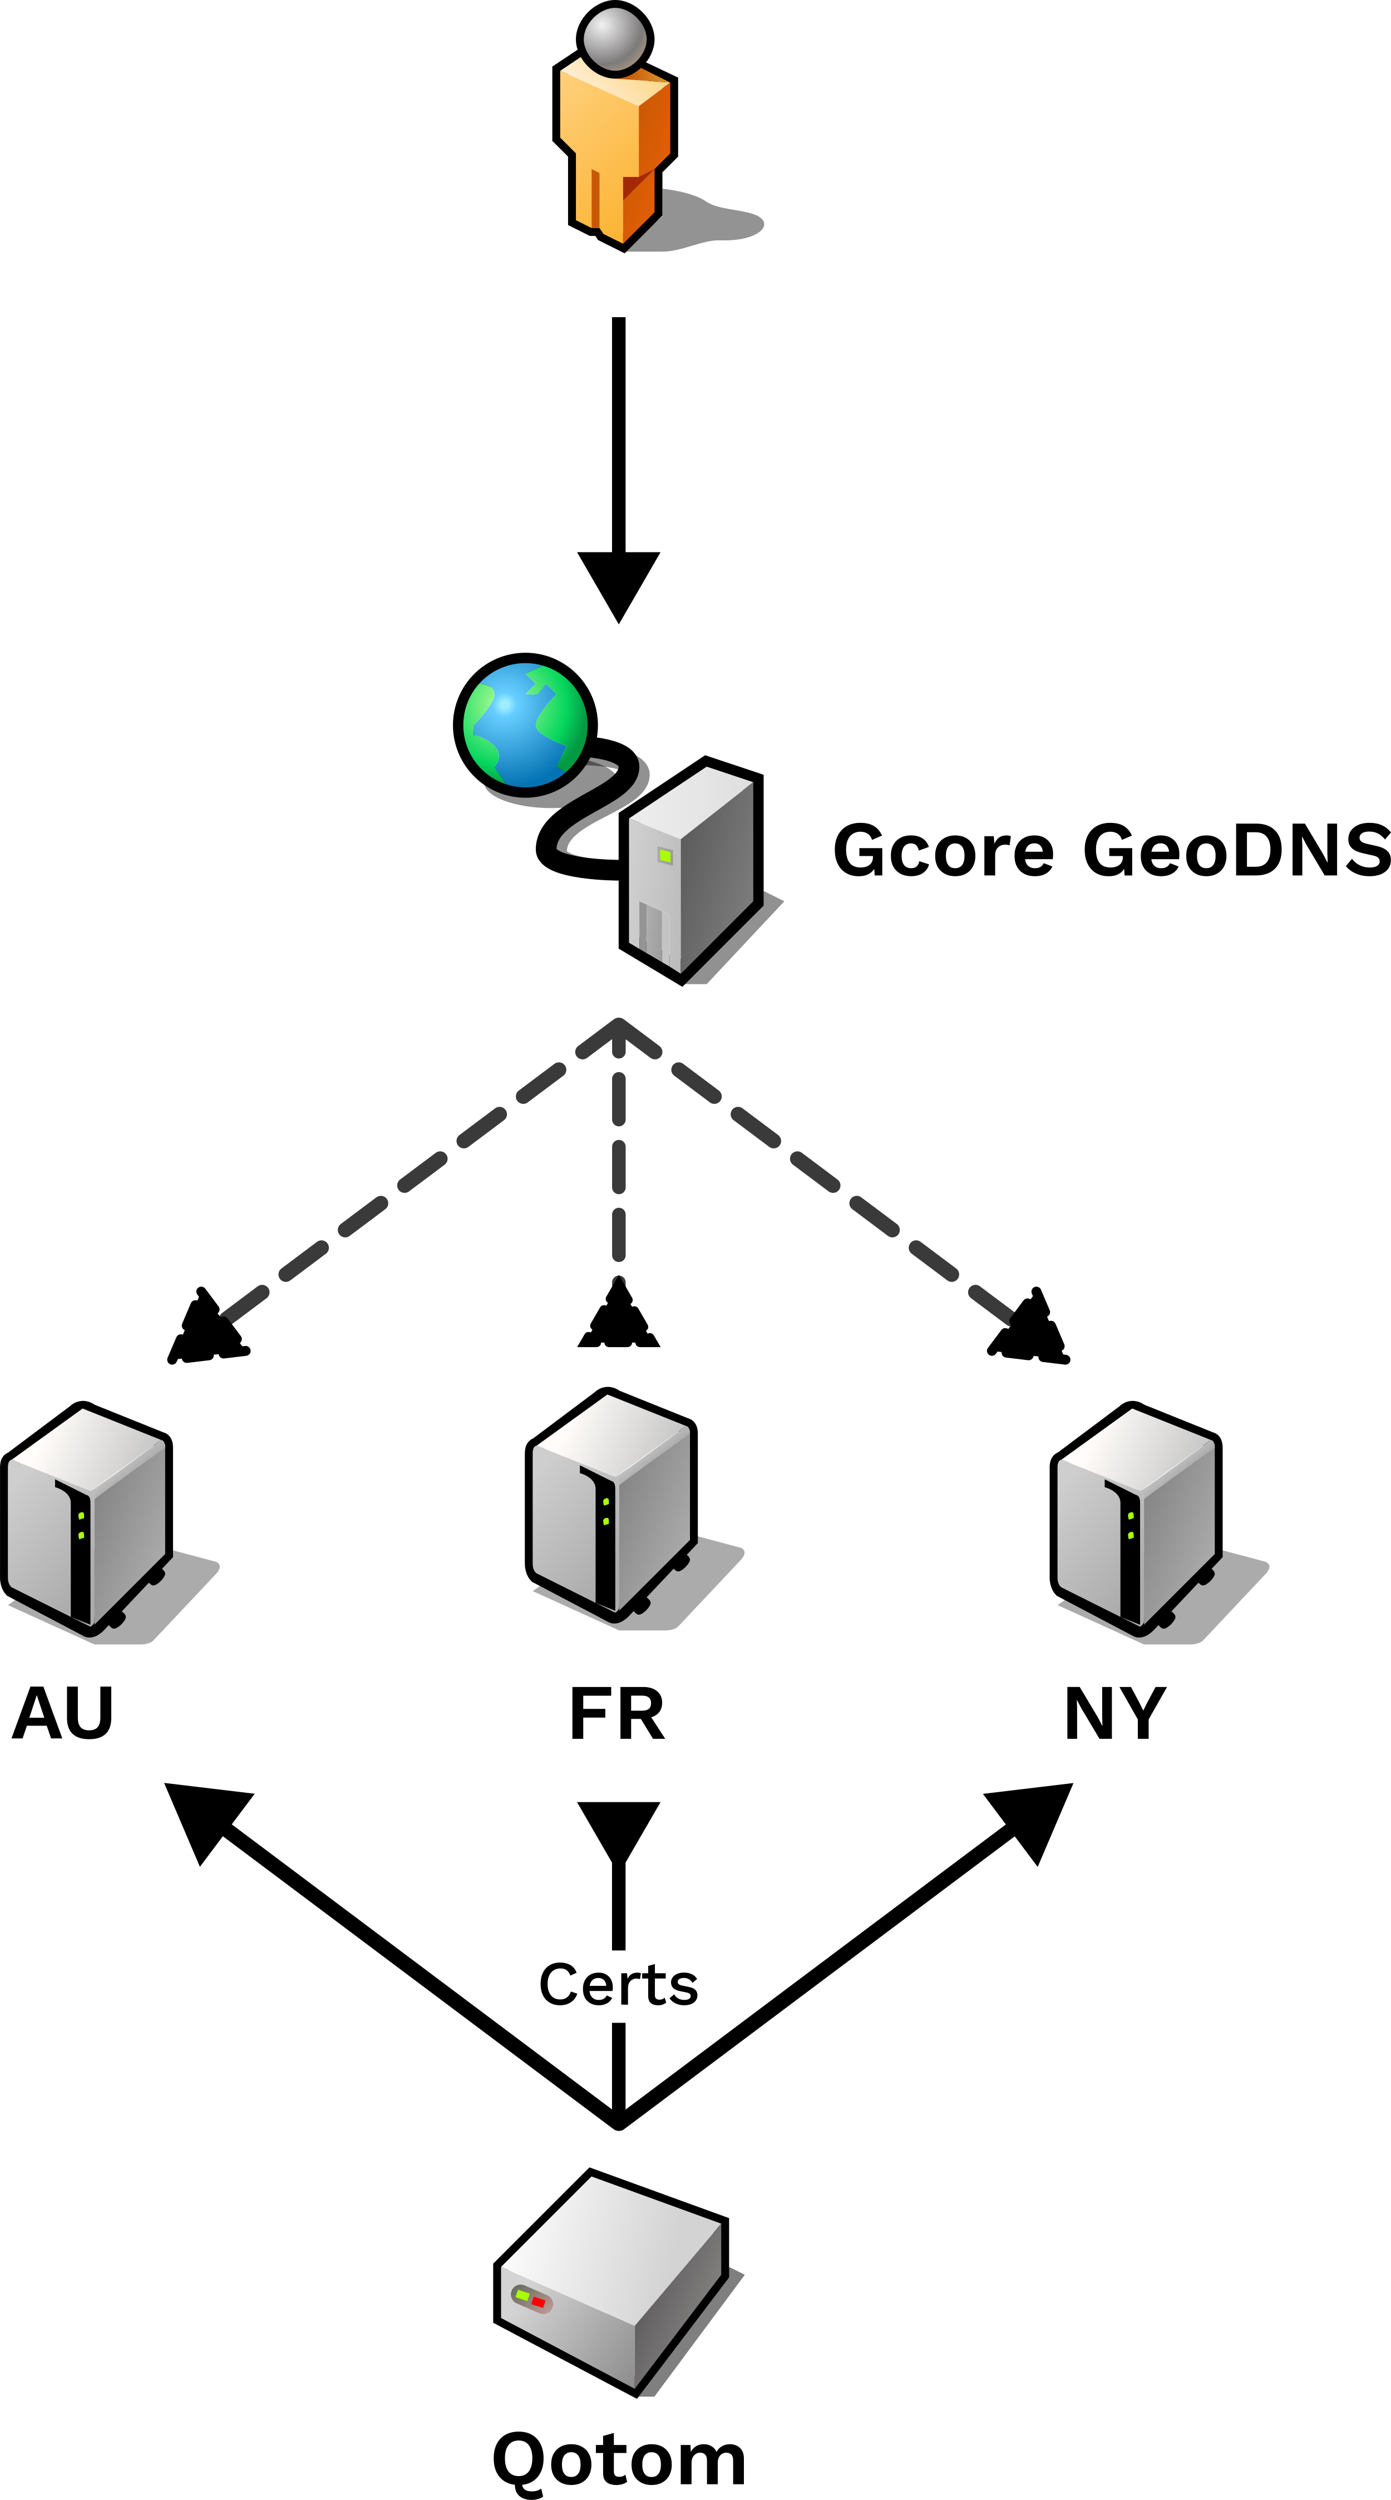 <?xml version="1.0" encoding="UTF-8" standalone="no"?>
<!-- Created with Inkscape (http://www.inkscape.org/) -->

<svg
   width="93.756mm"
   height="168.493mm"
   viewBox="0 0 93.756 168.493"
   version="1.1"
   id="svg1"
   xml:space="preserve"
   xmlns:xlink="http://www.w3.org/1999/xlink"
   xmlns="http://www.w3.org/2000/svg"
   xmlns:svg="http://www.w3.org/2000/svg"><defs
     id="defs1"><marker
       style="overflow:visible"
       id="marker67"
       refX="0"
       refY="0"
       orient="auto-start-reverse"
       markerWidth="1"
       markerHeight="1"
       viewBox="0 0 1 1"
       preserveAspectRatio="xMidYMid"><path
         transform="scale(0.5)"
         style="fill:context-stroke;fill-rule:evenodd;stroke:context-stroke;stroke-width:1pt"
         d="M 5.77,0 -2.88,5 V -5 Z"
         id="path67" /></marker><marker
       style="overflow:visible"
       id="marker62"
       refX="0"
       refY="0"
       orient="auto-start-reverse"
       markerWidth="1"
       markerHeight="1"
       viewBox="0 0 1 1"
       preserveAspectRatio="xMidYMid"><path
         transform="scale(0.5)"
         style="fill:context-stroke;fill-rule:evenodd;stroke:context-stroke;stroke-width:1pt"
         d="M 5.77,0 -2.88,5 V -5 Z"
         id="path62" /></marker><marker
       style="overflow:visible"
       id="Triangle"
       refX="0"
       refY="0"
       orient="auto-start-reverse"
       markerWidth="1"
       markerHeight="1"
       viewBox="0 0 1 1"
       preserveAspectRatio="xMidYMid"><path
         transform="scale(0.5)"
         style="fill:context-stroke;fill-rule:evenodd;stroke:context-stroke;stroke-width:1pt"
         d="M 5.77,0 -2.88,5 V -5 Z"
         id="path135" /></marker><linearGradient
       xlink:href="#gradient0-3"
       id="linearGradient31"
       gradientUnits="userSpaceOnUse"
       x1="27.65"
       y1="-1.94"
       x2="51.7"
       y2="19.12" /><linearGradient
       xlink:href="#gradient1-6"
       id="linearGradient32"
       gradientUnits="userSpaceOnUse"
       x1="48.05"
       y1="-27.81"
       x2="77.27"
       y2="-16.55" /><linearGradient
       xlink:href="#gradient2-61"
       id="linearGradient33"
       gradientUnits="userSpaceOnUse"
       x1="31.91"
       y1="46.25"
       x2="4.41"
       y2="34.93" /><linearGradient
       xlink:href="#gradient3-65"
       id="linearGradient34"
       gradientUnits="userSpaceOnUse"
       x1="54.04"
       y1="-6.41"
       x2="60.5"
       y2="1.62" /><linearGradient
       xlink:href="#gradient0-3"
       id="linearGradient47"
       gradientUnits="userSpaceOnUse"
       x1="27.65"
       y1="-1.94"
       x2="51.7"
       y2="19.12" /><linearGradient
       xlink:href="#gradient1-6"
       id="linearGradient48"
       gradientUnits="userSpaceOnUse"
       x1="48.05"
       y1="-27.81"
       x2="77.27"
       y2="-16.55" /><linearGradient
       xlink:href="#gradient2-61"
       id="linearGradient49"
       gradientUnits="userSpaceOnUse"
       x1="31.91"
       y1="46.25"
       x2="4.41"
       y2="34.93" /><linearGradient
       xlink:href="#gradient3-65"
       id="linearGradient50"
       gradientUnits="userSpaceOnUse"
       x1="54.04"
       y1="-6.41"
       x2="60.5"
       y2="1.62" /><linearGradient
       xlink:href="#gradient0-3"
       id="linearGradient51"
       gradientUnits="userSpaceOnUse"
       x1="27.65"
       y1="-1.94"
       x2="51.7"
       y2="19.12" /><linearGradient
       xlink:href="#gradient1-6"
       id="linearGradient52"
       gradientUnits="userSpaceOnUse"
       x1="48.05"
       y1="-27.81"
       x2="77.27"
       y2="-16.55" /><linearGradient
       xlink:href="#gradient2-61"
       id="linearGradient53"
       gradientUnits="userSpaceOnUse"
       x1="31.91"
       y1="46.25"
       x2="4.41"
       y2="34.93" /><linearGradient
       xlink:href="#gradient3-65"
       id="linearGradient54"
       gradientUnits="userSpaceOnUse"
       x1="54.04"
       y1="-6.41"
       x2="60.5"
       y2="1.62" /></defs><g
     id="layer1"
     transform="translate(-63.291,-13.793)"><g
       style="color-interpolation:linearRGB"
       id="g1"
       transform="matrix(0.265,0,0,0.265,97.869,13.793)"><g
         id="g14"><path
           style="fill:#010101;fill-opacity:0.423"
           d="m 28,64 c 0,0 5,0 10,0 5,0 10.2,-3.04 14.75,-2.88 10.37,0.38 14.5,-4.75 8.12,-6.75 C 57.04,53.17 52,53.25 49.12,51.25 45.45,48.69 38,48 38,48 v 7 z"
           id="path1" /><path
           style="fill:none;stroke:#000000;stroke-width:4"
           d="m 12,18 v 17 l 4,4 v 17 l 4,2 h 2 l 1,1.5 5,2.5 8,-8 V 43 l 4,-4 V 21 L 21,12 Z"
           id="path2" /><linearGradient
           id="gradient0"
           gradientUnits="userSpaceOnUse"
           x1="73.74"
           y1="-57.07"
           x2="116.61"
           y2="-8.05"><stop
             offset="0"
             stop-color="#ffdb97"
             id="stop2" /><stop
             offset="1"
             stop-color="#fcaf29"
             id="stop3" /></linearGradient><path
           style="fill:url(#gradient0)"
           d="m 12,18 v 17 l 4,4 v 17 l 4,2 h 2 l 1,1.5 5,2.5 V 45 h 4 V 27 Z"
           id="path3" /><linearGradient
           id="gradient1"
           gradientUnits="userSpaceOnUse"
           x1="-43.97"
           y1="-33.98"
           x2="-24.83"
           y2="-51.95"><stop
             offset="0"
             stop-color="#fff7ea"
             id="stop4" /><stop
             offset="0.996"
             stop-color="#fdd17b"
             id="stop5" /></linearGradient><path
           style="fill:url(#gradient1)"
           d="M 12,18 32,27 40,21 26,20 31.99,16.99 21,12 Z"
           id="path5" /><linearGradient
           id="gradient2"
           gradientUnits="userSpaceOnUse"
           x1="54.23"
           y1="-52.61"
           x2="75.84"
           y2="-45.97"><stop
             offset="0"
             stop-color="#c85805"
             id="stop6" /><stop
             offset="1"
             stop-color="#f06306"
             id="stop7" /></linearGradient><path
           style="fill:url(#gradient2)"
           d="m 32,45 h -4 v 17 l 8,-8 V 43 l 4,-4 V 21 l -8,6 z"
           id="path7" /><path
           style="fill:#a32904"
           d="m 28,45 v 6 l 8,-8 -4,2 z"
           id="path8" /><linearGradient
           id="gradient3"
           gradientUnits="userSpaceOnUse"
           x1="28.92"
           y1="-64"
           x2="39.07"
           y2="-64"><stop
             offset="0"
             stop-color="#c85804"
             id="stop8" /><stop
             offset="1"
             stop-color="#dc952f"
             id="stop9" /></linearGradient><path
           style="fill:url(#gradient3)"
           d="m 26,20 14,1 -8,-4 z"
           id="path9" /><path
           style="fill:none;stroke:#000000;stroke-width:4"
           d="m 26,2 c -4,0 -8,4 -8,8 0,4 4,8 8,8 4,0 8,-4 8,-8 0,-4 -4,-8 -8,-8 z"
           id="path10" /><radialGradient
           id="gradient4"
           gradientUnits="userSpaceOnUse"
           cx="0"
           cy="0"
           r="64"
           gradientTransform="matrix(0.236,0,0,0.232,22.625,6.375)"><stop
             offset="0"
             stop-color="#f2f2f2"
             id="stop10" /><stop
             offset="0.674"
             stop-color="#7d7a7a"
             id="stop11" /><stop
             offset="1"
             stop-color="#bca184"
             id="stop12" /></radialGradient><path
           style="fill:url(#gradient4)"
           d="m 26,2 c -4,0 -8,4 -8,8 0,4 4,8 8,8 4,0 8,-4 8,-8 0,-4 -4,-8 -8,-8 z"
           id="path12" /><linearGradient
           id="gradient5"
           gradientUnits="userSpaceOnUse"
           x1="54.23"
           y1="-52.61"
           x2="75.84"
           y2="-45.97"><stop
             offset="0"
             stop-color="#c85805"
             id="stop13" /><stop
             offset="1"
             stop-color="#f06306"
             id="stop14" /></linearGradient><path
           style="fill:url(#gradient5)"
           d="m 20,58 h 2 V 44 l -2,-1 z"
           id="path14" /></g></g><g
       style="color-interpolation:linearRGB"
       id="g2"
       transform="matrix(0.349,0,0,0.349,93.821,57.788)"><g
         id="g18"><path
           style="fill:#010101;fill-opacity:0.431"
           d="m 44,64 h 5 L 64,48 60,46 Z M 19,20 c -7.19,0 -13,2.23 -13,5 0,2.75 5.81,5 13,5 7.17,0 13,-2.25 13,-5 0,-2.77 -5.83,-5 -13,-5 z"
           id="path1-3" /><path
           style="fill:none;stroke:#010101;stroke-width:4;stroke-opacity:0.431"
           d="M 32,42 C 32,42 18,42 18,38 18,30 34,28 34,22 34,18 23,18 23,18"
           transform="matrix(1,0,0,0.928,2,3.143)"
           id="path2-6" /><path
           style="fill:none;stroke:#000000;stroke-width:4"
           d="M 32,42 C 32,42 18,42 18,38 18,30 34,28 34,22 34,18 23,18 23,18 m 26,4 9,3 V 48 L 44,62 34,56 V 32 Z M 14,2 C 7.37,2 2,7.37 2,14 2,20.61 7.37,26 14,26 20.61,26 26,20.61 26,14 26,7.37 20.61,2 14,2 Z"
           id="path3-7" /><linearGradient
           id="gradient0-5"
           gradientUnits="userSpaceOnUse"
           x1="33.69"
           y1="1.88"
           x2="51.6"
           y2="3.67"><stop
             offset="0"
             stop-color="#d7d7d7"
             id="stop3-3" /><stop
             offset="1"
             stop-color="#b8b8b8"
             id="stop4-5" /></linearGradient><path
           style="fill:url(#gradient0-5)"
           d="m 44,36 v 26 l -2.13,-1.38 v -10 L 36,48 36.02,57.21 34,56 V 32 Z"
           id="path4" /><path
           style="fill:#949494"
           d="M 37.48,48.66 36,48 l 0.02,9.21 1.29,0.75 z"
           id="path5-6" /><linearGradient
           id="gradient1-2"
           gradientUnits="userSpaceOnUse"
           x1="33.69"
           y1="1.88"
           x2="51.6"
           y2="3.67"><stop
             offset="0"
             stop-color="#d2d2d2"
             id="stop5-9" /><stop
             offset="1"
             stop-color="#858585"
             id="stop6-1" /></linearGradient><path
           style="fill:url(#gradient1-2)"
           d="m 40.39,49.96 -2.91,-1.3 -0.17,9.3 3.06,1.79 z"
           id="path6" /><path
           style="fill:#c4c4c4"
           d="m 41.87,60.62 v -10 l -1.48,-0.66 -0.02,9.79 z"
           id="path7-2" /><linearGradient
           id="gradient2-7"
           gradientUnits="userSpaceOnUse"
           x1="24"
           y1="7.99"
           x2="64"
           y2="7.99"><stop
             offset="0"
             stop-color="#f4f4f4"
             id="stop7-0" /><stop
             offset="1"
             stop-color="#dbdbdb"
             id="stop8-9" /></linearGradient><path
           style="fill:url(#gradient2-7)"
           d="M 49,22 58,25 44,36 34,32 Z"
           id="path8-3" /><linearGradient
           id="gradient3-6"
           gradientUnits="userSpaceOnUse"
           x1="55.69"
           y1="-10.23"
           x2="74.97"
           y2="-5.41"><stop
             offset="0"
             stop-color="#5c5c5c"
             id="stop9-0" /><stop
             offset="1"
             stop-color="#838383"
             id="stop10-6" /></linearGradient><path
           style="fill:url(#gradient3-6)"
           d="M 44,36 58,25 V 48 L 44,62 Z"
           id="path10-2" /><linearGradient
           id="gradient4-6"
           gradientUnits="userSpaceOnUse"
           x1="33.69"
           y1="1.88"
           x2="51.6"
           y2="3.67"><stop
             offset="0"
             stop-color="#d2d2d2"
             id="stop11-1" /><stop
             offset="1"
             stop-color="#858585"
             id="stop12-8" /></linearGradient><path
           style="fill:none;stroke:url(#gradient4-6);stroke-width:1"
           d="m 40,38 v 2 l 2,0.5 v -2 z"
           id="path12-7" /><path
           style="fill:#a9ff00"
           d="m 40,38 v 2 l 2,0.5 v -2 z"
           id="path13" /><radialGradient
           id="gradient5-9"
           gradientUnits="userSpaceOnUse"
           cx="0"
           cy="0"
           r="64"
           gradientTransform="matrix(0.25,0,0,0.25,10,10)"><stop
             offset="0.044"
             stop-color="#9eedff"
             id="stop13-2" /><stop
             offset="0.146"
             stop-color="#67ceff"
             id="stop14-0" /><stop
             offset="1"
             stop-color="#0473b3"
             id="stop15" /></radialGradient><path
           style="fill:url(#gradient5-9)"
           d="M 14,2 C 10.46,2 7.27,3.52 5.07,5.96 5.07,5.96 8,6 8,8 8,10 4,14 4,14 v 2 c 0,0 2,0 4,2 2,2 0,4 0,4 l 2.27,3.41 C 11.44,25.78 12.69,26 14,26 c 2.99,0 5.72,-1.1 7.83,-2.93 L 20,22 22,18 c 0,0 -6,-2 -6,-4 0,-2 4,-6 4,-6 L 18,6 15.87,8 H 14 L 16,6 14,4 17.39,2.48 C 16.31,2.16 15.17,2 14,2 Z"
           id="path15" /><radialGradient
           id="gradient6"
           gradientUnits="userSpaceOnUse"
           cx="0"
           cy="0"
           r="64"
           gradientTransform="matrix(0.25,0,0,0.25,10,10)"><stop
             offset="0"
             stop-color="#b9ff97"
             id="stop16" /><stop
             offset="0.746"
             stop-color="#05d65e"
             id="stop17" /><stop
             offset="1"
             stop-color="#049943"
             id="stop18" /></radialGradient><path
           style="fill:url(#gradient6)"
           d="M 5.07,5.96 C 3.16,8.08 2,10.9 2,14 c 0,5.32 3.47,9.84 8.27,11.41 L 8,22 C 8,22 10,20 8,18 6,16 4,16 4,16 V 14 C 4,14 8,10 8,8 8,6 5.07,5.96 5.07,5.96 Z M 14,8 h 2.37 L 18,6 20,8 c 0,0 -4,4 -4,6 0,2 6,4 6,4 l -2,4 1.83,1.07 C 24.38,20.88 26,17.62 26,14 26,8.54 22.36,3.95 17.39,2.48 L 14,4 16,6 Z"
           id="path18" /></g></g><g
       style="color-interpolation:linearRGB"
       id="g3"
       transform="matrix(0.265,0,0,0.265,96.533,159.161)"><g
         id="g11"><path
           style="fill:#010101;fill-opacity:0.502"
           d="m 36,61 h 5 l 23,-31 -6,-3 1,4 z"
           id="path1-2" /><path
           style="fill:none;stroke:#010000;stroke-width:4"
           d="M 2,28 V 41 L 36,59 58,30 V 17 L 25,5 Z"
           id="path2-3" /><linearGradient
           id="gradient0-7"
           gradientUnits="userSpaceOnUse"
           x1="13.84"
           y1="-38.14"
           x2="58.34"
           y2="-27.7"><stop
             offset="0"
             stop-color="#ffffff"
             id="stop2-5" /><stop
             offset="1"
             stop-color="#d3d3d3"
             id="stop3-9" /></linearGradient><path
           style="fill:url(#gradient0-7)"
           d="M 2,28 36,43 58,17 25,5 Z"
           id="path3-2" /><linearGradient
           id="gradient1-28"
           gradientUnits="userSpaceOnUse"
           x1="44.72"
           y1="-7.9"
           x2="86.1"
           y2="10.51"><stop
             offset="0"
             stop-color="#474747"
             id="stop4-9" /><stop
             offset="1"
             stop-color="#a5a0a0"
             id="stop5-7" /></linearGradient><path
           style="fill:url(#gradient1-28)"
           d="M 36,43 V 59 L 58,30 V 17 Z"
           id="path5-3" /><linearGradient
           id="gradient2-6"
           gradientUnits="userSpaceOnUse"
           x1="22.97"
           y1="92.59"
           x2="-14.6"
           y2="67.29"><stop
             offset="0"
             stop-color="#7d7d7d"
             id="stop6-12" /><stop
             offset="1"
             stop-color="#d4d4d4"
             id="stop7-9" /></linearGradient><path
           style="fill:url(#gradient2-6)"
           d="M 2,28 V 41 L 36,59 V 43 Z"
           id="path7-3" /><linearGradient
           id="gradient3-1"
           gradientUnits="userSpaceOnUse"
           x1="32.05"
           y1="9.68"
           x2="43.48"
           y2="24.05"><stop
             offset="0"
             stop-color="#596756"
             id="stop8-94" /><stop
             offset="1"
             stop-color="#ebb2b2"
             id="stop9-7" /></linearGradient><path
           style="fill:none;stroke:url(#gradient3-1);stroke-width:5;stroke-linecap:round"
           d="m 7,35 5.75,2.5"
           id="path9-8" /><path
           style="fill:none;stroke:#ff0000;stroke-width:2"
           d="m 6,35 3,1"
           transform="translate(4,1.5)"
           id="path10-4" /><path
           style="fill:none;stroke:#a7ff00;stroke-width:2"
           d="m 6,35 3,1"
           transform="translate(0,-0.25)"
           id="path11" /></g></g><g
       id="g54"
       transform="translate(6.658,2.84)"><g
         style="color-interpolation:linearRGB"
         id="g4"
         transform="matrix(0.265,0,0,0.265,55.575,105.357)"><g
           id="g13"><path
             style="fill:#000000;fill-opacity:0.329"
             d="m 6,52 20,-14 18,-1 15,4 c 2,1 0,3 0,3 L 43,61 c -1,1 -3.04,1 -3.04,1 H 28 Z"
             id="path1-5" /><path
             style="fill:none;stroke:#000000;stroke-width:4"
             d="M 23,3 7,15 c 0,0 -1,0 -1,2 0,2 0,28 0,28 0,2 1,3 1,3 l 19,10 c 0,0 1,1 3,-1 L 46,39 c 0,0 0,-25 0,-27 0,-2 -1,-2 -1,-2 L 27.1,2.8 C 27.1,2.8 25,1 23,3 Z"
             id="path2-0" /><linearGradient
             id="gradient0-3"
             gradientUnits="userSpaceOnUse"
             x1="27.65"
             y1="-1.94"
             x2="51.7"
             y2="19.12"><stop
               offset="0"
               stop-color="#cecece"
               id="stop2-6" /><stop
               offset="1"
               stop-color="#acacac"
               id="stop3-1" /></linearGradient><path
             style="fill:url(#linearGradient51)"
             d="m 6,17 c 0,1 0,26 0,28 0,2 1.05,2.52 1.05,2.52 l 19.93,9.97 C 26.98,57.49 28,57 28,56 28,55 28,27 28,25 28,23 26.97,22.57 26.97,22.57 L 7,15 c 0,0 -1,0 -1,2 z"
             id="path3-0" /><linearGradient
             id="gradient1-6"
             gradientUnits="userSpaceOnUse"
             x1="48.05"
             y1="-27.81"
             x2="77.27"
             y2="-16.55"><stop
               offset="0"
               stop-color="#858585"
               id="stop4-3" /><stop
               offset="1"
               stop-color="#bababa"
               id="stop5-2" /></linearGradient><path
             style="fill:url(#linearGradient52)"
             d="M 28,25 V 57 L 46,39 V 11 Z"
             id="path5-0" /><linearGradient
             id="gradient2-61"
             gradientUnits="userSpaceOnUse"
             x1="31.91"
             y1="46.25"
             x2="4.41"
             y2="34.93"><stop
               offset="0"
               stop-color="#c3c3c3"
               id="stop6-5" /><stop
               offset="1"
               stop-color="#fffcf9"
               id="stop7-5" /></linearGradient><path
             style="fill:url(#linearGradient53)"
             d="M 25,2 7,15 27,23 45,10 Z"
             id="path7-4" /><path
             style="fill:#000000"
             d="m 18,20 v 2 c 0,0 4,1 4,4 0,1 0,29 0,29 l 5,2 V 26 c 0,-2 -1,-2 -1,-2 z"
             id="path8-7" /><linearGradient
             id="gradient3-65"
             gradientUnits="userSpaceOnUse"
             x1="54.04"
             y1="-6.41"
             x2="60.5"
             y2="1.62"><stop
               offset="0"
               stop-color="#e8e8e8"
               id="stop8-6" /><stop
               offset="0.997"
               stop-color="#a5a5a5"
               id="stop9-9" /></linearGradient><path
             style="fill:url(#linearGradient54)"
             d="m 28,25 c 0,0 0,-2 -1,-2 2,-1 18,-13 18,-13 0,0 1,0 1,2 -3,2 -18,13 -18,13 z"
             id="path9-3" /><path
             style="fill:#000000"
             d="m 44,42 c 0,0 2,1 2,2 0,1 -2,3 -3,3 -1,0 -2,-2 -2,-2"
             id="path10-7" /><path
             style="fill:#000000"
             d="m 44,42 c 0,0 2,1 2,2 0,1 -2,3 -3,3 -1,0 -2,-2 -2,-2"
             transform="translate(-10,11)"
             id="path11-4" /><path
             style="fill:#a9ff00"
             d="m 44,42 c 0,0 2,1 2,2 0,1 -2,3 -3,3 -1,0 -2,-2 -2,-2"
             transform="matrix(-0.245,-0.278,0.166,-0.411,27.947,59.752)"
             id="path12-5" /><path
             style="fill:#a9ff00"
             d="m 44,42 c 0,0 2,1 2,2 0,1 -2,3 -3,3 -1,0 -2,-2 -2,-2"
             transform="matrix(-0.245,-0.278,0.166,-0.411,27.947,64.752)"
             id="path13-2" /></g></g><g
         style="color-interpolation:linearRGB"
         id="g31"
         transform="matrix(0.265,0,0,0.265,126.322,105.357)"><g
           id="g30"><path
             style="fill:#000000;fill-opacity:0.329"
             d="m 6,52 20,-14 18,-1 15,4 c 2,1 0,3 0,3 L 43,61 c -1,1 -3.04,1 -3.04,1 H 28 Z"
             id="path16" /><path
             style="fill:none;stroke:#000000;stroke-width:4"
             d="M 23,3 7,15 c 0,0 -1,0 -1,2 0,2 0,28 0,28 0,2 1,3 1,3 l 19,10 c 0,0 1,1 3,-1 L 46,39 c 0,0 0,-25 0,-27 0,-2 -1,-2 -1,-2 L 27.1,2.8 C 27.1,2.8 25,1 23,3 Z"
             id="path17" /><linearGradient
             id="linearGradient20"
             gradientUnits="userSpaceOnUse"
             x1="27.65"
             y1="-1.94"
             x2="51.7"
             y2="19.12"><stop
               offset="0"
               stop-color="#cecece"
               id="stop19" /><stop
               offset="1"
               stop-color="#acacac"
               id="stop20" /></linearGradient><path
             style="fill:url(#linearGradient31)"
             d="m 6,17 c 0,1 0,26 0,28 0,2 1.05,2.52 1.05,2.52 l 19.93,9.97 C 26.98,57.49 28,57 28,56 28,55 28,27 28,25 28,23 26.97,22.57 26.97,22.57 L 7,15 c 0,0 -1,0 -1,2 z"
             id="path20" /><linearGradient
             id="linearGradient22"
             gradientUnits="userSpaceOnUse"
             x1="48.05"
             y1="-27.81"
             x2="77.27"
             y2="-16.55"><stop
               offset="0"
               stop-color="#858585"
               id="stop21" /><stop
               offset="1"
               stop-color="#bababa"
               id="stop22" /></linearGradient><path
             style="fill:url(#linearGradient32)"
             d="M 28,25 V 57 L 46,39 V 11 Z"
             id="path22" /><linearGradient
             id="linearGradient24"
             gradientUnits="userSpaceOnUse"
             x1="31.91"
             y1="46.25"
             x2="4.41"
             y2="34.93"><stop
               offset="0"
               stop-color="#c3c3c3"
               id="stop23" /><stop
               offset="1"
               stop-color="#fffcf9"
               id="stop24" /></linearGradient><path
             style="fill:url(#linearGradient33)"
             d="M 25,2 7,15 27,23 45,10 Z"
             id="path24" /><path
             style="fill:#000000"
             d="m 18,20 v 2 c 0,0 4,1 4,4 0,1 0,29 0,29 l 5,2 V 26 c 0,-2 -1,-2 -1,-2 z"
             id="path25" /><linearGradient
             id="linearGradient26"
             gradientUnits="userSpaceOnUse"
             x1="54.04"
             y1="-6.41"
             x2="60.5"
             y2="1.62"><stop
               offset="0"
               stop-color="#e8e8e8"
               id="stop25" /><stop
               offset="0.997"
               stop-color="#a5a5a5"
               id="stop26" /></linearGradient><path
             style="fill:url(#linearGradient34)"
             d="m 28,25 c 0,0 0,-2 -1,-2 2,-1 18,-13 18,-13 0,0 1,0 1,2 -3,2 -18,13 -18,13 z"
             id="path26" /><path
             style="fill:#000000"
             d="m 44,42 c 0,0 2,1 2,2 0,1 -2,3 -3,3 -1,0 -2,-2 -2,-2"
             id="path27" /><path
             style="fill:#000000"
             d="m 44,42 c 0,0 2,1 2,2 0,1 -2,3 -3,3 -1,0 -2,-2 -2,-2"
             transform="translate(-10,11)"
             id="path28" /><path
             style="fill:#a9ff00"
             d="m 44,42 c 0,0 2,1 2,2 0,1 -2,3 -3,3 -1,0 -2,-2 -2,-2"
             transform="matrix(-0.245,-0.278,0.166,-0.411,27.947,59.752)"
             id="path29" /><path
             style="fill:#a9ff00"
             d="m 44,42 c 0,0 2,1 2,2 0,1 -2,3 -3,3 -1,0 -2,-2 -2,-2"
             transform="matrix(-0.245,-0.278,0.166,-0.411,27.947,64.752)"
             id="path30" /></g></g><g
         style="color-interpolation:linearRGB"
         id="g47"
         transform="matrix(0.265,0,0,0.265,90.948,104.412)"><g
           id="g46"><path
             style="fill:#000000;fill-opacity:0.329"
             d="m 6,52 20,-14 18,-1 15,4 c 2,1 0,3 0,3 L 43,61 c -1,1 -3.04,1 -3.04,1 H 28 Z"
             id="path34" /><path
             style="fill:none;stroke:#000000;stroke-width:4"
             d="M 23,3 7,15 c 0,0 -1,0 -1,2 0,2 0,28 0,28 0,2 1,3 1,3 l 19,10 c 0,0 1,1 3,-1 L 46,39 c 0,0 0,-25 0,-27 0,-2 -1,-2 -1,-2 L 27.1,2.8 C 27.1,2.8 25,1 23,3 Z"
             id="path35" /><linearGradient
             id="linearGradient36"
             gradientUnits="userSpaceOnUse"
             x1="27.65"
             y1="-1.94"
             x2="51.7"
             y2="19.12"><stop
               offset="0"
               stop-color="#cecece"
               id="stop35" /><stop
               offset="1"
               stop-color="#acacac"
               id="stop36" /></linearGradient><path
             style="fill:url(#linearGradient47)"
             d="m 6,17 c 0,1 0,26 0,28 0,2 1.05,2.52 1.05,2.52 l 19.93,9.97 C 26.98,57.49 28,57 28,56 28,55 28,27 28,25 28,23 26.97,22.57 26.97,22.57 L 7,15 c 0,0 -1,0 -1,2 z"
             id="path36" /><linearGradient
             id="linearGradient38"
             gradientUnits="userSpaceOnUse"
             x1="48.05"
             y1="-27.81"
             x2="77.27"
             y2="-16.55"><stop
               offset="0"
               stop-color="#858585"
               id="stop37" /><stop
               offset="1"
               stop-color="#bababa"
               id="stop38" /></linearGradient><path
             style="fill:url(#linearGradient48)"
             d="M 28,25 V 57 L 46,39 V 11 Z"
             id="path38" /><linearGradient
             id="linearGradient40"
             gradientUnits="userSpaceOnUse"
             x1="31.91"
             y1="46.25"
             x2="4.41"
             y2="34.93"><stop
               offset="0"
               stop-color="#c3c3c3"
               id="stop39" /><stop
               offset="1"
               stop-color="#fffcf9"
               id="stop40" /></linearGradient><path
             style="fill:url(#linearGradient49)"
             d="M 25,2 7,15 27,23 45,10 Z"
             id="path40" /><path
             style="fill:#000000"
             d="m 18,20 v 2 c 0,0 4,1 4,4 0,1 0,29 0,29 l 5,2 V 26 c 0,-2 -1,-2 -1,-2 z"
             id="path41" /><linearGradient
             id="linearGradient42"
             gradientUnits="userSpaceOnUse"
             x1="54.04"
             y1="-6.41"
             x2="60.5"
             y2="1.62"><stop
               offset="0"
               stop-color="#e8e8e8"
               id="stop41" /><stop
               offset="0.997"
               stop-color="#a5a5a5"
               id="stop42" /></linearGradient><path
             style="fill:url(#linearGradient50)"
             d="m 28,25 c 0,0 0,-2 -1,-2 2,-1 18,-13 18,-13 0,0 1,0 1,2 -3,2 -18,13 -18,13 z"
             id="path42" /><path
             style="fill:#000000"
             d="m 44,42 c 0,0 2,1 2,2 0,1 -2,3 -3,3 -1,0 -2,-2 -2,-2"
             id="path43" /><path
             style="fill:#000000"
             d="m 44,42 c 0,0 2,1 2,2 0,1 -2,3 -3,3 -1,0 -2,-2 -2,-2"
             transform="translate(-10,11)"
             id="path44" /><path
             style="fill:#a9ff00"
             d="m 44,42 c 0,0 2,1 2,2 0,1 -2,3 -3,3 -1,0 -2,-2 -2,-2"
             transform="matrix(-0.245,-0.278,0.166,-0.411,27.947,59.752)"
             id="path45" /><path
             style="fill:#a9ff00"
             d="m 44,42 c 0,0 2,1 2,2 0,1 -2,3 -3,3 -1,0 -2,-2 -2,-2"
             transform="matrix(-0.245,-0.278,0.166,-0.411,27.947,64.752)"
             id="path46" /></g></g></g><path
       style="font-weight:600;font-size:5.292px;font-family:'Work Sans';-inkscape-font-specification:'Work Sans Semi-Bold'"
       d="m 67.49,130.961 h -0.757 l -0.291,-0.852 h -1.339 l -0.291,0.852 h -0.746 l 1.275,-3.493 h 0.873 z m -2.223,-1.392 h 1.011 l -0.508,-1.524 z m 5.524,-2.101 v 2.117 q 0,0.714 -0.381,1.074 -0.381,0.355 -1.111,0.355 -0.73,0 -1.111,-0.355 -0.381,-0.36 -0.381,-1.074 v -2.117 h 0.73 v 2.085 q 0,0.439 0.185,0.651 0.191,0.212 0.577,0.212 0.386,0 0.572,-0.212 0.185,-0.212 0.185,-0.651 v -2.085 z"
       id="text54"
       aria-label="AU" /><path
       style="font-weight:600;font-size:5.292px;font-family:'Work Sans';-inkscape-font-specification:'Work Sans Semi-Bold'"
       d="m 104.487,128.082 h -1.884 v 0.889 h 1.487 v 0.587 h -1.487 v 1.429 h -0.73 v -3.493 h 2.614 z m 2.164,-0.587 q 0.593,0 0.931,0.286 0.339,0.286 0.339,0.767 0,0.513 -0.339,0.788 -0.339,0.27 -0.926,0.27 l -0.074,0.042 h -0.751 v 1.339 h -0.72 v -3.493 z m -0.085,1.598 q 0.307,0 0.455,-0.122 0.153,-0.127 0.153,-0.386 0,-0.259 -0.153,-0.381 -0.148,-0.127 -0.455,-0.127 h -0.736 v 1.016 z m 0.429,0.153 1.132,1.741 h -0.82 l -0.937,-1.529 z"
       id="text55"
       aria-label="FR" /><path
       style="font-weight:600;font-size:5.292px;font-family:'Work Sans';-inkscape-font-specification:'Work Sans Semi-Bold'"
       d="m 138.235,127.495 v 3.493 h -0.836 l -1.222,-2.053 -0.302,-0.572 h -0.005 l 0.021,0.603 v 2.021 h -0.656 v -3.493 h 0.831 l 1.222,2.048 0.302,0.577 h 0.011 l -0.021,-0.603 v -2.021 z m 3.715,0 -1.238,2.185 v 1.307 h -0.73 v -1.307 l -1.238,-2.185 h 0.778 l 0.561,1.048 0.265,0.545 0.27,-0.545 0.561,-1.048 z"
       id="text56"
       aria-label="NY" /><path
       style="font-weight:600;font-size:5.292px;font-family:'Work Sans';-inkscape-font-specification:'Work Sans Semi-Bold'"
       d="m 99.12,182.286 q -0.318,0 -0.577,-0.111 -0.254,-0.106 -0.402,-0.339 -0.148,-0.233 -0.148,-0.593 0,-0.085 0.016,-0.18 0.021,-0.095 0.064,-0.185 l 0.476,-0.074 q -0.037,0.095 -0.058,0.175 -0.016,0.074 -0.016,0.138 0,0.243 0.09,0.37 0.09,0.127 0.238,0.175 0.148,0.048 0.328,0.048 0.217,0 0.37,-0.053 0.159,-0.048 0.265,-0.138 l 0.132,0.545 q -0.132,0.106 -0.355,0.164 -0.217,0.058 -0.423,0.058 z m -0.868,-4.604 q 0.519,0 0.894,0.217 0.376,0.217 0.577,0.619 0.206,0.402 0.206,0.963 0,0.561 -0.206,0.963 -0.201,0.402 -0.577,0.619 -0.376,0.217 -0.894,0.217 -0.519,0 -0.9,-0.217 -0.376,-0.217 -0.582,-0.619 -0.201,-0.402 -0.201,-0.963 0,-0.561 0.201,-0.963 0.206,-0.402 0.582,-0.619 0.381,-0.217 0.9,-0.217 z m 0,0.598 q -0.296,0 -0.503,0.138 -0.206,0.138 -0.318,0.407 -0.106,0.265 -0.106,0.656 0,0.386 0.106,0.656 0.111,0.27 0.318,0.407 0.206,0.138 0.503,0.138 0.291,0 0.497,-0.138 0.206,-0.138 0.312,-0.407 0.111,-0.27 0.111,-0.656 0,-0.392 -0.111,-0.656 -0.106,-0.27 -0.312,-0.407 -0.206,-0.138 -0.497,-0.138 z m 3.545,0.249 q 0.402,0 0.704,0.164 0.307,0.164 0.476,0.471 0.175,0.307 0.175,0.741 0,0.429 -0.175,0.741 -0.169,0.307 -0.476,0.471 -0.302,0.164 -0.704,0.164 -0.397,0 -0.704,-0.164 -0.307,-0.164 -0.482,-0.471 -0.169,-0.312 -0.169,-0.741 0,-0.434 0.169,-0.741 0.175,-0.307 0.482,-0.471 0.307,-0.164 0.704,-0.164 z m 0,0.54 q -0.201,0 -0.344,0.095 -0.138,0.09 -0.212,0.275 -0.074,0.185 -0.074,0.466 0,0.28 0.074,0.466 0.074,0.185 0.212,0.28 0.143,0.09 0.344,0.09 0.196,0 0.333,-0.09 0.143,-0.095 0.217,-0.28 0.074,-0.185 0.074,-0.466 0,-0.28 -0.074,-0.466 -0.074,-0.185 -0.217,-0.275 -0.138,-0.095 -0.333,-0.095 z m 2.87,-1.296 v 2.593 q 0,0.191 0.095,0.28 0.101,0.085 0.27,0.085 0.132,0 0.233,-0.037 0.101,-0.042 0.18,-0.111 l 0.116,0.482 q -0.127,0.101 -0.318,0.159 -0.191,0.058 -0.402,0.058 -0.265,0 -0.471,-0.079 -0.201,-0.079 -0.318,-0.254 -0.111,-0.175 -0.111,-0.466 v -2.508 z m 0.847,0.81 v 0.54 h -2.058 v -0.54 z m 1.699,-0.053 q 0.402,0 0.704,0.164 0.307,0.164 0.476,0.471 0.175,0.307 0.175,0.741 0,0.429 -0.175,0.741 -0.169,0.307 -0.476,0.471 -0.302,0.164 -0.704,0.164 -0.397,0 -0.704,-0.164 -0.307,-0.164 -0.482,-0.471 -0.169,-0.312 -0.169,-0.741 0,-0.434 0.169,-0.741 0.175,-0.307 0.482,-0.471 0.307,-0.164 0.704,-0.164 z m 0,0.54 q -0.201,0 -0.344,0.095 -0.138,0.09 -0.212,0.275 -0.074,0.185 -0.074,0.466 0,0.28 0.074,0.466 0.074,0.185 0.212,0.28 0.143,0.09 0.344,0.09 0.196,0 0.333,-0.09 0.143,-0.095 0.217,-0.28 0.074,-0.185 0.074,-0.466 0,-0.28 -0.074,-0.466 -0.074,-0.185 -0.217,-0.275 -0.138,-0.095 -0.333,-0.095 z m 1.963,2.159 v -2.646 h 0.651 l 0.026,0.476 q 0.132,-0.265 0.36,-0.397 0.233,-0.132 0.513,-0.132 0.286,0 0.513,0.132 0.233,0.132 0.349,0.392 0.085,-0.175 0.228,-0.291 0.143,-0.116 0.318,-0.175 0.175,-0.058 0.355,-0.058 0.259,0 0.471,0.106 0.217,0.106 0.344,0.318 0.127,0.212 0.127,0.54 v 1.736 h -0.725 v -1.593 q 0,-0.291 -0.127,-0.413 -0.127,-0.122 -0.328,-0.122 -0.159,0 -0.296,0.079 -0.132,0.079 -0.212,0.238 -0.074,0.153 -0.074,0.386 v 1.423 h -0.725 v -1.593 q 0,-0.291 -0.132,-0.413 -0.127,-0.122 -0.328,-0.122 -0.138,0 -0.275,0.074 -0.132,0.074 -0.222,0.233 -0.085,0.159 -0.085,0.418 v 1.402 z"
       id="text58"
       aria-label="Qotom" /><path
       style="font-weight:600;font-size:5.292px;font-family:'Work Sans';-inkscape-font-specification:'Work Sans Semi-Bold'"
       d="m 121.168,72.85 q -0.482,0 -0.847,-0.212 -0.36,-0.212 -0.561,-0.614 -0.201,-0.402 -0.201,-0.968 0,-0.561 0.212,-0.963 0.212,-0.407 0.598,-0.624 0.392,-0.217 0.905,-0.217 0.566,0 0.915,0.212 0.349,0.206 0.556,0.646 l -0.677,0.291 q -0.085,-0.28 -0.291,-0.413 -0.201,-0.138 -0.497,-0.138 -0.296,0 -0.513,0.143 -0.217,0.138 -0.333,0.407 -0.116,0.265 -0.116,0.651 0,0.397 0.111,0.672 0.111,0.27 0.328,0.407 0.222,0.132 0.545,0.132 0.175,0 0.323,-0.042 0.153,-0.042 0.265,-0.127 0.111,-0.085 0.175,-0.217 0.064,-0.132 0.064,-0.307 v -0.079 h -0.915 v -0.534 h 1.545 v 1.842 h -0.513 l -0.053,-0.762 0.127,0.09 q -0.116,0.349 -0.413,0.54 -0.291,0.185 -0.736,0.185 z m 3.519,-2.752 q 0.355,0 0.598,0.106 0.249,0.101 0.397,0.28 0.153,0.175 0.217,0.392 l -0.677,0.243 q -0.053,-0.238 -0.18,-0.36 -0.127,-0.122 -0.344,-0.122 -0.201,0 -0.344,0.095 -0.143,0.09 -0.217,0.28 -0.074,0.185 -0.074,0.466 0,0.28 0.074,0.466 0.079,0.185 0.222,0.275 0.148,0.09 0.344,0.09 0.159,0 0.27,-0.053 0.111,-0.058 0.18,-0.164 0.074,-0.106 0.101,-0.254 l 0.656,0.212 q -0.058,0.238 -0.217,0.418 -0.159,0.18 -0.407,0.28 -0.249,0.101 -0.577,0.101 -0.407,0 -0.72,-0.164 -0.312,-0.164 -0.482,-0.471 -0.169,-0.307 -0.169,-0.741 0,-0.434 0.169,-0.741 0.169,-0.307 0.476,-0.471 0.307,-0.164 0.704,-0.164 z m 2.99,0 q 0.402,0 0.704,0.164 0.307,0.164 0.476,0.471 0.175,0.307 0.175,0.741 0,0.429 -0.175,0.741 -0.169,0.307 -0.476,0.471 -0.302,0.164 -0.704,0.164 -0.397,0 -0.704,-0.164 -0.307,-0.164 -0.482,-0.471 -0.169,-0.312 -0.169,-0.741 0,-0.434 0.169,-0.741 0.175,-0.307 0.482,-0.471 0.307,-0.164 0.704,-0.164 z m 0,0.54 q -0.201,0 -0.344,0.095 -0.138,0.09 -0.212,0.275 -0.074,0.185 -0.074,0.466 0,0.28 0.074,0.466 0.074,0.185 0.212,0.28 0.143,0.09 0.344,0.09 0.196,0 0.333,-0.09 0.143,-0.095 0.217,-0.28 0.074,-0.185 0.074,-0.466 0,-0.28 -0.074,-0.466 -0.074,-0.185 -0.217,-0.275 -0.138,-0.095 -0.333,-0.095 z m 1.963,2.159 v -2.646 h 0.63 l 0.048,0.519 q 0.106,-0.275 0.307,-0.423 0.206,-0.148 0.513,-0.148 0.09,0 0.164,0.016 0.074,0.016 0.122,0.042 l -0.085,0.609 q -0.053,-0.021 -0.132,-0.032 -0.074,-0.011 -0.196,-0.011 -0.159,0 -0.307,0.079 -0.148,0.074 -0.243,0.233 -0.095,0.153 -0.095,0.392 v 1.371 z m 3.408,0.053 q -0.418,0 -0.73,-0.164 -0.307,-0.164 -0.476,-0.471 -0.169,-0.307 -0.169,-0.741 0,-0.434 0.169,-0.741 0.169,-0.307 0.471,-0.471 0.307,-0.164 0.699,-0.164 0.402,0 0.683,0.164 0.28,0.159 0.429,0.439 0.148,0.275 0.148,0.63 0,0.106 -0.005,0.201 -0.005,0.095 -0.016,0.169 h -2.111 v -0.503 h 1.794 l -0.349,0.127 q 0,-0.333 -0.153,-0.513 -0.148,-0.18 -0.423,-0.18 -0.201,0 -0.349,0.095 -0.143,0.095 -0.217,0.286 -0.074,0.185 -0.074,0.471 0,0.28 0.079,0.466 0.085,0.18 0.233,0.27 0.153,0.09 0.365,0.09 0.233,0 0.376,-0.09 0.143,-0.09 0.222,-0.249 l 0.577,0.222 q -0.085,0.206 -0.259,0.355 -0.169,0.148 -0.407,0.228 -0.233,0.074 -0.503,0.074 z m 4.964,0 q -0.482,0 -0.847,-0.212 -0.36,-0.212 -0.561,-0.614 -0.201,-0.402 -0.201,-0.968 0,-0.561 0.212,-0.963 0.212,-0.407 0.598,-0.624 0.392,-0.217 0.905,-0.217 0.566,0 0.915,0.212 0.349,0.206 0.556,0.646 l -0.677,0.291 q -0.085,-0.28 -0.291,-0.413 -0.201,-0.138 -0.497,-0.138 -0.296,0 -0.513,0.143 -0.217,0.138 -0.333,0.407 -0.116,0.265 -0.116,0.651 0,0.397 0.111,0.672 0.111,0.27 0.328,0.407 0.222,0.132 0.545,0.132 0.175,0 0.323,-0.042 0.153,-0.042 0.265,-0.127 0.111,-0.085 0.175,-0.217 0.064,-0.132 0.064,-0.307 v -0.079 h -0.915 V 70.956 h 1.545 v 1.842 h -0.513 l -0.053,-0.762 0.127,0.09 q -0.116,0.349 -0.413,0.54 -0.291,0.185 -0.736,0.185 z m 3.545,0 q -0.418,0 -0.73,-0.164 -0.307,-0.164 -0.476,-0.471 -0.169,-0.307 -0.169,-0.741 0,-0.434 0.169,-0.741 0.169,-0.307 0.471,-0.471 0.307,-0.164 0.699,-0.164 0.402,0 0.683,0.164 0.28,0.159 0.429,0.439 0.148,0.275 0.148,0.63 0,0.106 -0.005,0.201 -0.005,0.095 -0.016,0.169 h -2.111 v -0.503 h 1.794 l -0.349,0.127 q 0,-0.333 -0.153,-0.513 -0.148,-0.18 -0.423,-0.18 -0.201,0 -0.349,0.095 -0.143,0.095 -0.217,0.286 -0.074,0.185 -0.074,0.471 0,0.28 0.079,0.466 0.085,0.18 0.233,0.27 0.153,0.09 0.365,0.09 0.233,0 0.376,-0.09 0.143,-0.09 0.222,-0.249 l 0.577,0.222 q -0.085,0.206 -0.259,0.355 -0.169,0.148 -0.407,0.228 -0.233,0.074 -0.503,0.074 z m 3.043,-2.752 q 0.402,0 0.704,0.164 0.307,0.164 0.476,0.471 0.175,0.307 0.175,0.741 0,0.429 -0.175,0.741 -0.169,0.307 -0.476,0.471 -0.302,0.164 -0.704,0.164 -0.397,0 -0.704,-0.164 -0.307,-0.164 -0.482,-0.471 -0.169,-0.312 -0.169,-0.741 0,-0.434 0.169,-0.741 0.175,-0.307 0.482,-0.471 0.307,-0.164 0.704,-0.164 z m 0,0.54 q -0.201,0 -0.344,0.095 -0.138,0.09 -0.212,0.275 -0.074,0.185 -0.074,0.466 0,0.28 0.074,0.466 0.074,0.185 0.212,0.28 0.143,0.09 0.344,0.09 0.196,0 0.333,-0.09 0.143,-0.095 0.217,-0.28 0.074,-0.185 0.074,-0.466 0,-0.28 -0.074,-0.466 -0.074,-0.185 -0.217,-0.275 -0.138,-0.095 -0.333,-0.095 z m 3.357,-1.334 q 0.82,0 1.27,0.455 0.45,0.45 0.45,1.291 0,0.836 -0.45,1.291 -0.45,0.455 -1.27,0.455 h -1.349 v -3.493 z m -0.037,2.91 q 0.497,0 0.746,-0.296 0.254,-0.302 0.254,-0.868 0,-0.566 -0.254,-0.863 -0.249,-0.302 -0.746,-0.302 h -0.582 v 2.328 z m 5.493,-2.91 v 3.493 h -0.836 l -1.222,-2.053 -0.302,-0.572 h -0.005 l 0.021,0.603 v 2.021 h -0.656 v -3.493 h 0.831 l 1.222,2.048 0.302,0.577 h 0.011 l -0.021,-0.603 v -2.021 z m 2.185,-0.053 q 0.476,0 0.836,0.164 0.36,0.164 0.614,0.487 l -0.407,0.471 q -0.217,-0.275 -0.476,-0.402 -0.254,-0.132 -0.593,-0.132 -0.222,0 -0.37,0.058 -0.143,0.058 -0.212,0.153 -0.064,0.095 -0.064,0.212 0,0.143 0.111,0.243 0.111,0.095 0.381,0.159 l 0.651,0.148 q 0.519,0.116 0.741,0.349 0.228,0.228 0.228,0.593 0,0.344 -0.18,0.593 -0.18,0.243 -0.503,0.376 -0.323,0.127 -0.741,0.127 -0.365,0 -0.672,-0.085 -0.302,-0.09 -0.54,-0.243 -0.238,-0.153 -0.397,-0.355 l 0.413,-0.492 q 0.122,0.169 0.302,0.302 0.18,0.132 0.407,0.212 0.233,0.074 0.487,0.074 0.217,0 0.365,-0.048 0.153,-0.053 0.228,-0.143 0.079,-0.095 0.079,-0.228 0,-0.138 -0.095,-0.233 -0.09,-0.101 -0.339,-0.153 l -0.709,-0.159 q -0.307,-0.074 -0.529,-0.191 -0.217,-0.122 -0.333,-0.307 -0.111,-0.191 -0.111,-0.45 0,-0.312 0.169,-0.561 0.169,-0.249 0.487,-0.392 0.323,-0.148 0.773,-0.148 z"
       id="text59"
       aria-label="Gcore GeoDNS" /><path
       style="fill:none;fill-opacity:1;stroke:#000000;stroke-width:0.914;stroke-opacity:1;marker-end:url(#Triangle)"
       d="m 105,35.17 v 17.462"
       id="path59" /><g
       id="g72"
       transform="translate(5.981,-79.95)"><path
         style="fill:none;fill-opacity:1;stroke:#000000;stroke-width:0.914;stroke-linecap:round;stroke-opacity:1;marker-start:url(#marker62)"
         d="m 99.017,216.825 v 20.075"
         id="path61" /><path
         style="fill:none;fill-opacity:1;stroke:#000000;stroke-width:1;stroke-linecap:round;stroke-opacity:1;marker-end:url(#marker67)"
         d="M 98.971,236.851 71.212,216.04"
         id="path66" /><path
         style="fill:none;fill-opacity:1;stroke:#000000;stroke-width:1;stroke-linecap:round;stroke-opacity:1;marker-end:url(#marker67)"
         d="M 99.066,236.858 126.825,216.047"
         id="path68" /></g><g
       id="g71"
       transform="translate(2.397)"><path
         style="fill:none;fill-opacity:1;stroke:#3a3a3a;stroke-width:0.914;stroke-linecap:round;stroke-dasharray:2.743, 1.829;stroke-dashoffset:0;stroke-opacity:1;marker-start:url(#marker62)"
         d="M 102.608,102.967 V 82.847"
         id="path69" /><path
         style="fill:none;fill-opacity:1;stroke:#3a3a3a;stroke-width:1;stroke-linecap:round;stroke-dasharray:3, 2;stroke-dashoffset:0;stroke-opacity:1;marker-end:url(#marker67)"
         d="m 102.565,82.895 -27.759,20.811"
         id="path70" /><path
         style="fill:none;fill-opacity:1;stroke:#3a3a3a;stroke-width:1;stroke-linecap:round;stroke-dasharray:3, 2;stroke-dashoffset:0;stroke-opacity:1;marker-end:url(#marker67)"
         d="m 102.641,82.895 27.759,20.811"
         id="path71" /></g><rect
       style="fill:#ffffff;fill-opacity:1;stroke:none;stroke-width:1;stroke-linecap:round;stroke-linejoin:bevel;stroke-dasharray:none;stroke-dashoffset:0;stroke-opacity:1"
       id="rect72"
       width="14.248"
       height="4.877"
       x="97.149"
       y="145.253" /><path
       style="font-weight:500;font-size:4.233px;font-family:'Work Sans';-inkscape-font-specification:'Work Sans Medium';stroke-linecap:round;stroke-linejoin:bevel"
       d="m 102.202,148.164 q -0.085,0.254 -0.254,0.432 -0.169,0.174 -0.398,0.262 -0.229,0.089 -0.504,0.089 -0.402,0 -0.699,-0.174 -0.296,-0.174 -0.457,-0.495 -0.161,-0.322 -0.161,-0.77 0,-0.449 0.161,-0.77 0.161,-0.322 0.457,-0.495 0.296,-0.174 0.694,-0.174 0.275,0 0.495,0.076 0.224,0.076 0.381,0.229 0.157,0.152 0.241,0.381 l -0.428,0.191 q -0.085,-0.25 -0.246,-0.364 -0.161,-0.119 -0.419,-0.119 -0.258,0 -0.453,0.123 -0.195,0.123 -0.305,0.356 -0.106,0.233 -0.106,0.567 0,0.33 0.102,0.567 0.102,0.233 0.292,0.356 0.191,0.123 0.457,0.123 0.258,0 0.445,-0.131 0.191,-0.135 0.271,-0.402 z m 1.448,0.783 q -0.318,0 -0.559,-0.131 -0.241,-0.131 -0.377,-0.377 -0.131,-0.25 -0.131,-0.593 0,-0.343 0.131,-0.588 0.135,-0.25 0.373,-0.381 0.237,-0.131 0.538,-0.131 0.309,0 0.525,0.127 0.216,0.127 0.33,0.347 0.114,0.22 0.114,0.5 0,0.076 -0.004,0.144 -0.004,0.068 -0.013,0.119 h -1.702 v -0.347 h 1.503 l -0.224,0.068 q 0,-0.288 -0.144,-0.44 -0.144,-0.157 -0.394,-0.157 -0.182,0 -0.318,0.085 -0.135,0.085 -0.207,0.254 -0.072,0.165 -0.072,0.406 0,0.237 0.076,0.402 0.076,0.165 0.216,0.25 0.14,0.085 0.33,0.085 0.212,0 0.343,-0.08 0.131,-0.08 0.207,-0.224 l 0.36,0.169 q -0.076,0.152 -0.207,0.267 -0.127,0.11 -0.305,0.169 -0.178,0.059 -0.389,0.059 z m 1.516,-0.042 v -2.117 h 0.385 l 0.042,0.381 q 0.085,-0.207 0.25,-0.313 0.169,-0.11 0.415,-0.11 0.064,0 0.127,0.013 0.064,0.008 0.106,0.03 l -0.064,0.398 q -0.047,-0.017 -0.106,-0.025 -0.055,-0.013 -0.152,-0.013 -0.131,0 -0.258,0.072 -0.127,0.068 -0.212,0.207 -0.08,0.14 -0.08,0.356 v 1.122 z m 2.267,-2.739 v 2.104 q 0,0.157 0.08,0.229 0.085,0.072 0.224,0.072 0.114,0 0.199,-0.034 0.085,-0.038 0.157,-0.102 l 0.102,0.33 q -0.097,0.085 -0.241,0.135 -0.14,0.047 -0.313,0.047 -0.182,0 -0.334,-0.059 -0.152,-0.059 -0.237,-0.191 -0.085,-0.135 -0.089,-0.351 v -2.053 z m 0.728,0.622 v 0.356 h -1.587 v -0.356 z m 1.253,2.159 q -0.318,0 -0.58,-0.123 -0.262,-0.123 -0.415,-0.347 l 0.313,-0.271 q 0.093,0.174 0.267,0.279 0.178,0.102 0.423,0.102 0.195,0 0.309,-0.068 0.114,-0.068 0.114,-0.191 0,-0.08 -0.055,-0.14 -0.051,-0.064 -0.199,-0.097 l -0.445,-0.093 q -0.339,-0.068 -0.483,-0.216 -0.144,-0.152 -0.144,-0.385 0,-0.174 0.102,-0.322 0.102,-0.148 0.296,-0.237 0.199,-0.093 0.474,-0.093 0.318,0 0.542,0.114 0.224,0.11 0.343,0.318 l -0.313,0.262 q -0.08,-0.169 -0.237,-0.25 -0.157,-0.085 -0.326,-0.085 -0.135,0 -0.233,0.034 -0.097,0.034 -0.148,0.093 -0.051,0.059 -0.051,0.14 0,0.085 0.064,0.148 0.064,0.064 0.229,0.097 l 0.483,0.102 q 0.305,0.059 0.428,0.203 0.127,0.14 0.127,0.343 0,0.203 -0.106,0.36 -0.106,0.152 -0.305,0.237 -0.199,0.085 -0.474,0.085 z"
       id="text72"
       aria-label="Certs" /></g></svg>
